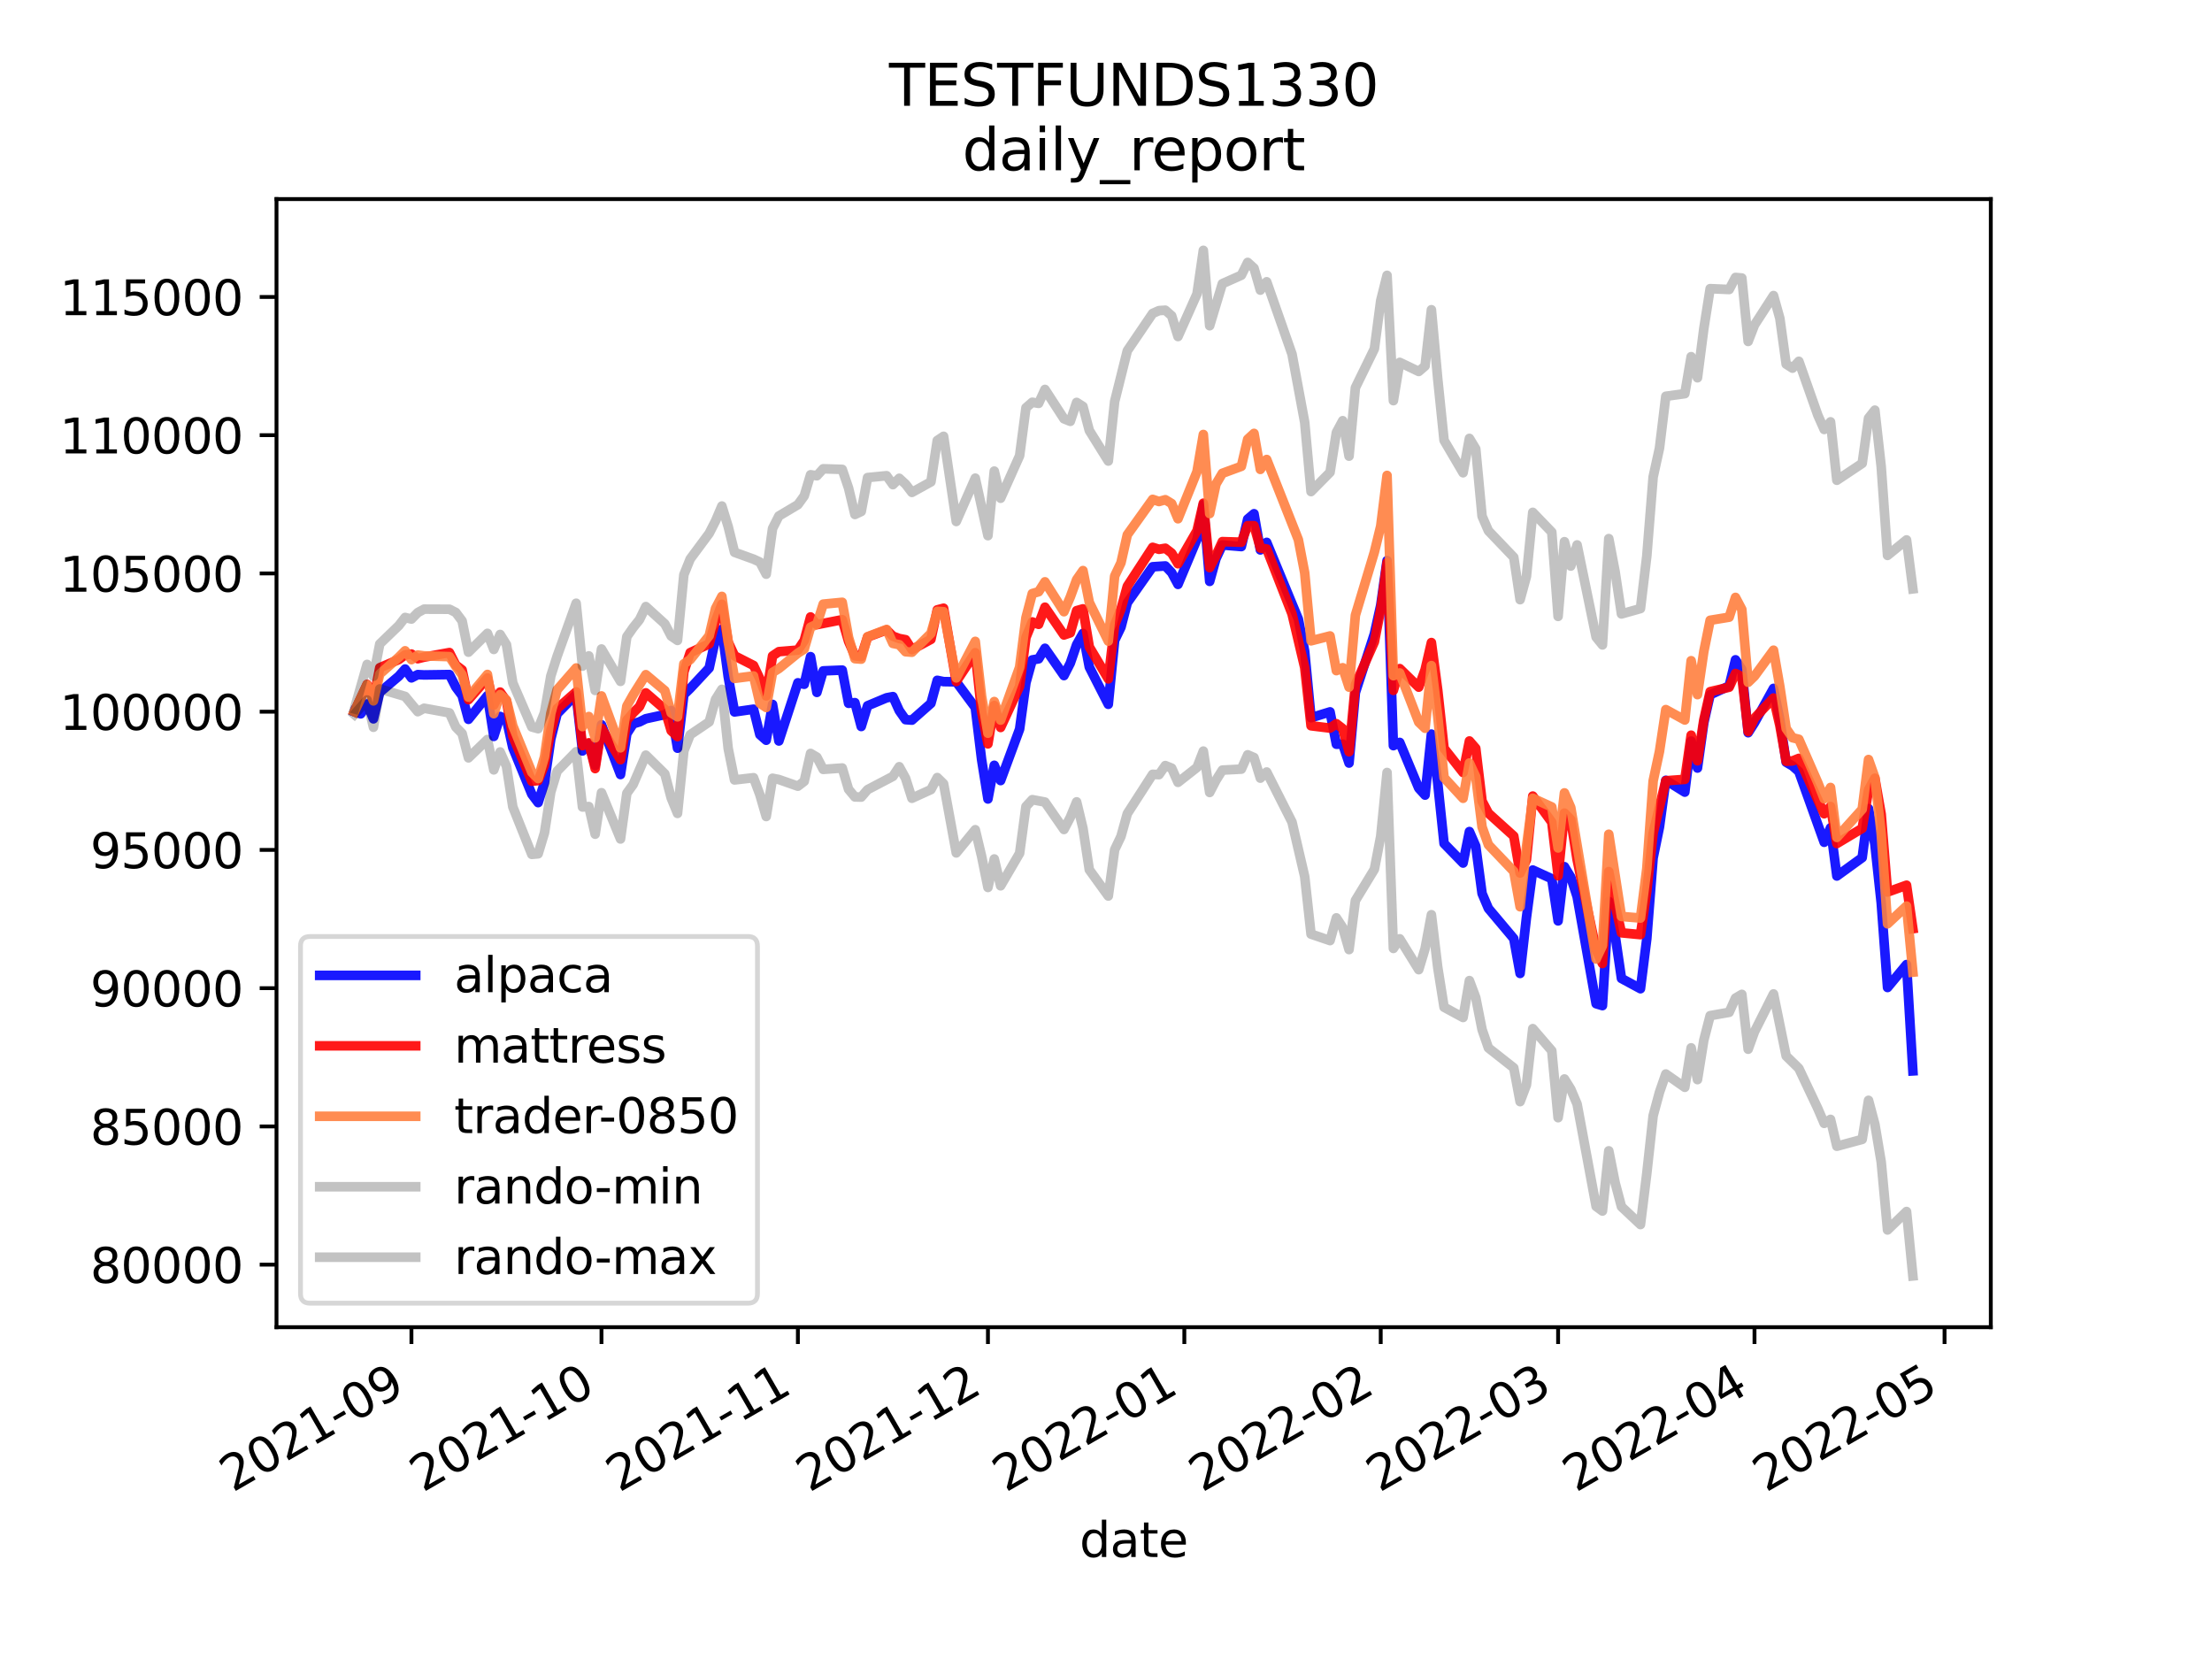 <?xml version="1.0" encoding="utf-8" standalone="no"?>
<!DOCTYPE svg PUBLIC "-//W3C//DTD SVG 1.1//EN"
  "http://www.w3.org/Graphics/SVG/1.1/DTD/svg11.dtd">
<svg height="345.6pt" version="1.1" viewBox="0 0 460.8 345.6" width="460.8pt" xmlns="http://www.w3.org/2000/svg" xmlns:xlink="http://www.w3.org/1999/xlink">
 <defs>
  <style type="text/css">*{stroke-linecap:butt;stroke-linejoin:round;}</style>
 </defs>
 <g id="figure_1">
  <g id="patch_1">
   <path d="M 0 345.6 
L 460.8 345.6 
L 460.8 0 
L 0 0 
z
" style="fill:#ffffff;"/>
  </g>
  <g id="axes_1">
   <g id="patch_2">
    <path d="M 57.6 276.48 
L 414.72 276.48 
L 414.72 41.472 
L 57.6 41.472 
z
" style="fill:#ffffff;"/>
   </g>
   <g id="matplotlib.axis_1">
    <g id="xtick_1">
     <g id="line2d_1">
      <defs>
       <path d="M 0 0 
L 0 3.5 
" id="m01974a593b" style="stroke:#000000;stroke-width:0.8;"/>
      </defs>
      <g>
       <use style="stroke:#000000;stroke-width:0.8;" x="85.71" xlink:href="#m01974a593b" y="276.48"/>
      </g>
     </g>
     <g id="text_1">
      <!-- 2021-09 -->
      <g transform="translate(48.486 310.952)rotate(-30)scale(0.1 -0.1)">
       <defs>
        <path d="M 1228 531 
L 3431 531 
L 3431 0 
L 469 0 
L 469 531 
Q 828 903 1448 1529 
Q 2069 2156 2228 2338 
Q 2531 2678 2651 2914 
Q 2772 3150 2772 3378 
Q 2772 3750 2511 3984 
Q 2250 4219 1831 4219 
Q 1534 4219 1204 4116 
Q 875 4013 500 3803 
L 500 4441 
Q 881 4594 1212 4672 
Q 1544 4750 1819 4750 
Q 2544 4750 2975 4387 
Q 3406 4025 3406 3419 
Q 3406 3131 3298 2873 
Q 3191 2616 2906 2266 
Q 2828 2175 2409 1742 
Q 1991 1309 1228 531 
z
" id="DejaVuSans-32" transform="scale(0.016)"/>
        <path d="M 2034 4250 
Q 1547 4250 1301 3770 
Q 1056 3291 1056 2328 
Q 1056 1369 1301 889 
Q 1547 409 2034 409 
Q 2525 409 2770 889 
Q 3016 1369 3016 2328 
Q 3016 3291 2770 3770 
Q 2525 4250 2034 4250 
z
M 2034 4750 
Q 2819 4750 3233 4129 
Q 3647 3509 3647 2328 
Q 3647 1150 3233 529 
Q 2819 -91 2034 -91 
Q 1250 -91 836 529 
Q 422 1150 422 2328 
Q 422 3509 836 4129 
Q 1250 4750 2034 4750 
z
" id="DejaVuSans-30" transform="scale(0.016)"/>
        <path d="M 794 531 
L 1825 531 
L 1825 4091 
L 703 3866 
L 703 4441 
L 1819 4666 
L 2450 4666 
L 2450 531 
L 3481 531 
L 3481 0 
L 794 0 
L 794 531 
z
" id="DejaVuSans-31" transform="scale(0.016)"/>
        <path d="M 313 2009 
L 1997 2009 
L 1997 1497 
L 313 1497 
L 313 2009 
z
" id="DejaVuSans-2d" transform="scale(0.016)"/>
        <path d="M 703 97 
L 703 672 
Q 941 559 1184 500 
Q 1428 441 1663 441 
Q 2288 441 2617 861 
Q 2947 1281 2994 2138 
Q 2813 1869 2534 1725 
Q 2256 1581 1919 1581 
Q 1219 1581 811 2004 
Q 403 2428 403 3163 
Q 403 3881 828 4315 
Q 1253 4750 1959 4750 
Q 2769 4750 3195 4129 
Q 3622 3509 3622 2328 
Q 3622 1225 3098 567 
Q 2575 -91 1691 -91 
Q 1453 -91 1209 -44 
Q 966 3 703 97 
z
M 1959 2075 
Q 2384 2075 2632 2365 
Q 2881 2656 2881 3163 
Q 2881 3666 2632 3958 
Q 2384 4250 1959 4250 
Q 1534 4250 1286 3958 
Q 1038 3666 1038 3163 
Q 1038 2656 1286 2365 
Q 1534 2075 1959 2075 
z
" id="DejaVuSans-39" transform="scale(0.016)"/>
       </defs>
       <use xlink:href="#DejaVuSans-32"/>
       <use x="63.623" xlink:href="#DejaVuSans-30"/>
       <use x="127.246" xlink:href="#DejaVuSans-32"/>
       <use x="190.869" xlink:href="#DejaVuSans-31"/>
       <use x="254.492" xlink:href="#DejaVuSans-2d"/>
       <use x="290.576" xlink:href="#DejaVuSans-30"/>
       <use x="354.199" xlink:href="#DejaVuSans-39"/>
      </g>
     </g>
    </g>
    <g id="xtick_2">
     <g id="line2d_2">
      <g>
       <use style="stroke:#000000;stroke-width:0.8;" x="125.302" xlink:href="#m01974a593b" y="276.48"/>
      </g>
     </g>
     <g id="text_2">
      <!-- 2021-10 -->
      <g transform="translate(88.078 310.952)rotate(-30)scale(0.1 -0.1)">
       <use xlink:href="#DejaVuSans-32"/>
       <use x="63.623" xlink:href="#DejaVuSans-30"/>
       <use x="127.246" xlink:href="#DejaVuSans-32"/>
       <use x="190.869" xlink:href="#DejaVuSans-31"/>
       <use x="254.492" xlink:href="#DejaVuSans-2d"/>
       <use x="290.576" xlink:href="#DejaVuSans-31"/>
       <use x="354.199" xlink:href="#DejaVuSans-30"/>
      </g>
     </g>
    </g>
    <g id="xtick_3">
     <g id="line2d_3">
      <g>
       <use style="stroke:#000000;stroke-width:0.8;" x="166.214" xlink:href="#m01974a593b" y="276.48"/>
      </g>
     </g>
     <g id="text_3">
      <!-- 2021-11 -->
      <g transform="translate(128.989 310.952)rotate(-30)scale(0.1 -0.1)">
       <use xlink:href="#DejaVuSans-32"/>
       <use x="63.623" xlink:href="#DejaVuSans-30"/>
       <use x="127.246" xlink:href="#DejaVuSans-32"/>
       <use x="190.869" xlink:href="#DejaVuSans-31"/>
       <use x="254.492" xlink:href="#DejaVuSans-2d"/>
       <use x="290.576" xlink:href="#DejaVuSans-31"/>
       <use x="354.199" xlink:href="#DejaVuSans-31"/>
      </g>
     </g>
    </g>
    <g id="xtick_4">
     <g id="line2d_4">
      <g>
       <use style="stroke:#000000;stroke-width:0.8;" x="205.806" xlink:href="#m01974a593b" y="276.48"/>
      </g>
     </g>
     <g id="text_4">
      <!-- 2021-12 -->
      <g transform="translate(168.581 310.952)rotate(-30)scale(0.1 -0.1)">
       <use xlink:href="#DejaVuSans-32"/>
       <use x="63.623" xlink:href="#DejaVuSans-30"/>
       <use x="127.246" xlink:href="#DejaVuSans-32"/>
       <use x="190.869" xlink:href="#DejaVuSans-31"/>
       <use x="254.492" xlink:href="#DejaVuSans-2d"/>
       <use x="290.576" xlink:href="#DejaVuSans-31"/>
       <use x="354.199" xlink:href="#DejaVuSans-32"/>
      </g>
     </g>
    </g>
    <g id="xtick_5">
     <g id="line2d_5">
      <g>
       <use style="stroke:#000000;stroke-width:0.8;" x="246.718" xlink:href="#m01974a593b" y="276.48"/>
      </g>
     </g>
     <g id="text_5">
      <!-- 2022-01 -->
      <g transform="translate(209.493 310.952)rotate(-30)scale(0.1 -0.1)">
       <use xlink:href="#DejaVuSans-32"/>
       <use x="63.623" xlink:href="#DejaVuSans-30"/>
       <use x="127.246" xlink:href="#DejaVuSans-32"/>
       <use x="190.869" xlink:href="#DejaVuSans-32"/>
       <use x="254.492" xlink:href="#DejaVuSans-2d"/>
       <use x="290.576" xlink:href="#DejaVuSans-30"/>
       <use x="354.199" xlink:href="#DejaVuSans-31"/>
      </g>
     </g>
    </g>
    <g id="xtick_6">
     <g id="line2d_6">
      <g>
       <use style="stroke:#000000;stroke-width:0.8;" x="287.63" xlink:href="#m01974a593b" y="276.48"/>
      </g>
     </g>
     <g id="text_6">
      <!-- 2022-02 -->
      <g transform="translate(250.405 310.952)rotate(-30)scale(0.1 -0.1)">
       <use xlink:href="#DejaVuSans-32"/>
       <use x="63.623" xlink:href="#DejaVuSans-30"/>
       <use x="127.246" xlink:href="#DejaVuSans-32"/>
       <use x="190.869" xlink:href="#DejaVuSans-32"/>
       <use x="254.492" xlink:href="#DejaVuSans-2d"/>
       <use x="290.576" xlink:href="#DejaVuSans-30"/>
       <use x="354.199" xlink:href="#DejaVuSans-32"/>
      </g>
     </g>
    </g>
    <g id="xtick_7">
     <g id="line2d_7">
      <g>
       <use style="stroke:#000000;stroke-width:0.8;" x="324.582" xlink:href="#m01974a593b" y="276.48"/>
      </g>
     </g>
     <g id="text_7">
      <!-- 2022-03 -->
      <g transform="translate(287.357 310.952)rotate(-30)scale(0.1 -0.1)">
       <defs>
        <path d="M 2597 2516 
Q 3050 2419 3304 2112 
Q 3559 1806 3559 1356 
Q 3559 666 3084 287 
Q 2609 -91 1734 -91 
Q 1441 -91 1130 -33 
Q 819 25 488 141 
L 488 750 
Q 750 597 1062 519 
Q 1375 441 1716 441 
Q 2309 441 2620 675 
Q 2931 909 2931 1356 
Q 2931 1769 2642 2001 
Q 2353 2234 1838 2234 
L 1294 2234 
L 1294 2753 
L 1863 2753 
Q 2328 2753 2575 2939 
Q 2822 3125 2822 3475 
Q 2822 3834 2567 4026 
Q 2313 4219 1838 4219 
Q 1578 4219 1281 4162 
Q 984 4106 628 3988 
L 628 4550 
Q 988 4650 1302 4700 
Q 1616 4750 1894 4750 
Q 2613 4750 3031 4423 
Q 3450 4097 3450 3541 
Q 3450 3153 3228 2886 
Q 3006 2619 2597 2516 
z
" id="DejaVuSans-33" transform="scale(0.016)"/>
       </defs>
       <use xlink:href="#DejaVuSans-32"/>
       <use x="63.623" xlink:href="#DejaVuSans-30"/>
       <use x="127.246" xlink:href="#DejaVuSans-32"/>
       <use x="190.869" xlink:href="#DejaVuSans-32"/>
       <use x="254.492" xlink:href="#DejaVuSans-2d"/>
       <use x="290.576" xlink:href="#DejaVuSans-30"/>
       <use x="354.199" xlink:href="#DejaVuSans-33"/>
      </g>
     </g>
    </g>
    <g id="xtick_8">
     <g id="line2d_8">
      <g>
       <use style="stroke:#000000;stroke-width:0.8;" x="365.494" xlink:href="#m01974a593b" y="276.48"/>
      </g>
     </g>
     <g id="text_8">
      <!-- 2022-04 -->
      <g transform="translate(328.269 310.952)rotate(-30)scale(0.1 -0.1)">
       <defs>
        <path d="M 2419 4116 
L 825 1625 
L 2419 1625 
L 2419 4116 
z
M 2253 4666 
L 3047 4666 
L 3047 1625 
L 3713 1625 
L 3713 1100 
L 3047 1100 
L 3047 0 
L 2419 0 
L 2419 1100 
L 313 1100 
L 313 1709 
L 2253 4666 
z
" id="DejaVuSans-34" transform="scale(0.016)"/>
       </defs>
       <use xlink:href="#DejaVuSans-32"/>
       <use x="63.623" xlink:href="#DejaVuSans-30"/>
       <use x="127.246" xlink:href="#DejaVuSans-32"/>
       <use x="190.869" xlink:href="#DejaVuSans-32"/>
       <use x="254.492" xlink:href="#DejaVuSans-2d"/>
       <use x="290.576" xlink:href="#DejaVuSans-30"/>
       <use x="354.199" xlink:href="#DejaVuSans-34"/>
      </g>
     </g>
    </g>
    <g id="xtick_9">
     <g id="line2d_9">
      <g>
       <use style="stroke:#000000;stroke-width:0.8;" x="405.086" xlink:href="#m01974a593b" y="276.48"/>
      </g>
     </g>
     <g id="text_9">
      <!-- 2022-05 -->
      <g transform="translate(367.861 310.952)rotate(-30)scale(0.1 -0.1)">
       <defs>
        <path d="M 691 4666 
L 3169 4666 
L 3169 4134 
L 1269 4134 
L 1269 2991 
Q 1406 3038 1543 3061 
Q 1681 3084 1819 3084 
Q 2600 3084 3056 2656 
Q 3513 2228 3513 1497 
Q 3513 744 3044 326 
Q 2575 -91 1722 -91 
Q 1428 -91 1123 -41 
Q 819 9 494 109 
L 494 744 
Q 775 591 1075 516 
Q 1375 441 1709 441 
Q 2250 441 2565 725 
Q 2881 1009 2881 1497 
Q 2881 1984 2565 2268 
Q 2250 2553 1709 2553 
Q 1456 2553 1204 2497 
Q 953 2441 691 2322 
L 691 4666 
z
" id="DejaVuSans-35" transform="scale(0.016)"/>
       </defs>
       <use xlink:href="#DejaVuSans-32"/>
       <use x="63.623" xlink:href="#DejaVuSans-30"/>
       <use x="127.246" xlink:href="#DejaVuSans-32"/>
       <use x="190.869" xlink:href="#DejaVuSans-32"/>
       <use x="254.492" xlink:href="#DejaVuSans-2d"/>
       <use x="290.576" xlink:href="#DejaVuSans-30"/>
       <use x="354.199" xlink:href="#DejaVuSans-35"/>
      </g>
     </g>
    </g>
    <g id="text_10">
     <!-- date -->
     <g transform="translate(224.885 324.351)scale(0.1 -0.1)">
      <defs>
       <path d="M 2906 2969 
L 2906 4863 
L 3481 4863 
L 3481 0 
L 2906 0 
L 2906 525 
Q 2725 213 2448 61 
Q 2172 -91 1784 -91 
Q 1150 -91 751 415 
Q 353 922 353 1747 
Q 353 2572 751 3078 
Q 1150 3584 1784 3584 
Q 2172 3584 2448 3432 
Q 2725 3281 2906 2969 
z
M 947 1747 
Q 947 1113 1208 752 
Q 1469 391 1925 391 
Q 2381 391 2643 752 
Q 2906 1113 2906 1747 
Q 2906 2381 2643 2742 
Q 2381 3103 1925 3103 
Q 1469 3103 1208 2742 
Q 947 2381 947 1747 
z
" id="DejaVuSans-64" transform="scale(0.016)"/>
       <path d="M 2194 1759 
Q 1497 1759 1228 1600 
Q 959 1441 959 1056 
Q 959 750 1161 570 
Q 1363 391 1709 391 
Q 2188 391 2477 730 
Q 2766 1069 2766 1631 
L 2766 1759 
L 2194 1759 
z
M 3341 1997 
L 3341 0 
L 2766 0 
L 2766 531 
Q 2569 213 2275 61 
Q 1981 -91 1556 -91 
Q 1019 -91 701 211 
Q 384 513 384 1019 
Q 384 1609 779 1909 
Q 1175 2209 1959 2209 
L 2766 2209 
L 2766 2266 
Q 2766 2663 2505 2880 
Q 2244 3097 1772 3097 
Q 1472 3097 1187 3025 
Q 903 2953 641 2809 
L 641 3341 
Q 956 3463 1253 3523 
Q 1550 3584 1831 3584 
Q 2591 3584 2966 3190 
Q 3341 2797 3341 1997 
z
" id="DejaVuSans-61" transform="scale(0.016)"/>
       <path d="M 1172 4494 
L 1172 3500 
L 2356 3500 
L 2356 3053 
L 1172 3053 
L 1172 1153 
Q 1172 725 1289 603 
Q 1406 481 1766 481 
L 2356 481 
L 2356 0 
L 1766 0 
Q 1100 0 847 248 
Q 594 497 594 1153 
L 594 3053 
L 172 3053 
L 172 3500 
L 594 3500 
L 594 4494 
L 1172 4494 
z
" id="DejaVuSans-74" transform="scale(0.016)"/>
       <path d="M 3597 1894 
L 3597 1613 
L 953 1613 
Q 991 1019 1311 708 
Q 1631 397 2203 397 
Q 2534 397 2845 478 
Q 3156 559 3463 722 
L 3463 178 
Q 3153 47 2828 -22 
Q 2503 -91 2169 -91 
Q 1331 -91 842 396 
Q 353 884 353 1716 
Q 353 2575 817 3079 
Q 1281 3584 2069 3584 
Q 2775 3584 3186 3129 
Q 3597 2675 3597 1894 
z
M 3022 2063 
Q 3016 2534 2758 2815 
Q 2500 3097 2075 3097 
Q 1594 3097 1305 2825 
Q 1016 2553 972 2059 
L 3022 2063 
z
" id="DejaVuSans-65" transform="scale(0.016)"/>
      </defs>
      <use xlink:href="#DejaVuSans-64"/>
      <use x="63.477" xlink:href="#DejaVuSans-61"/>
      <use x="124.756" xlink:href="#DejaVuSans-74"/>
      <use x="163.965" xlink:href="#DejaVuSans-65"/>
     </g>
    </g>
   </g>
   <g id="matplotlib.axis_2">
    <g id="ytick_1">
     <g id="line2d_10">
      <defs>
       <path d="M 0 0 
L -3.5 0 
" id="mf17c220861" style="stroke:#000000;stroke-width:0.8;"/>
      </defs>
      <g>
       <use style="stroke:#000000;stroke-width:0.8;" x="57.6" xlink:href="#mf17c220861" y="263.452"/>
      </g>
     </g>
     <g id="text_11">
      <!-- 80000 -->
      <g transform="translate(18.788 267.251)scale(0.1 -0.1)">
       <defs>
        <path d="M 2034 2216 
Q 1584 2216 1326 1975 
Q 1069 1734 1069 1313 
Q 1069 891 1326 650 
Q 1584 409 2034 409 
Q 2484 409 2743 651 
Q 3003 894 3003 1313 
Q 3003 1734 2745 1975 
Q 2488 2216 2034 2216 
z
M 1403 2484 
Q 997 2584 770 2862 
Q 544 3141 544 3541 
Q 544 4100 942 4425 
Q 1341 4750 2034 4750 
Q 2731 4750 3128 4425 
Q 3525 4100 3525 3541 
Q 3525 3141 3298 2862 
Q 3072 2584 2669 2484 
Q 3125 2378 3379 2068 
Q 3634 1759 3634 1313 
Q 3634 634 3220 271 
Q 2806 -91 2034 -91 
Q 1263 -91 848 271 
Q 434 634 434 1313 
Q 434 1759 690 2068 
Q 947 2378 1403 2484 
z
M 1172 3481 
Q 1172 3119 1398 2916 
Q 1625 2713 2034 2713 
Q 2441 2713 2670 2916 
Q 2900 3119 2900 3481 
Q 2900 3844 2670 4047 
Q 2441 4250 2034 4250 
Q 1625 4250 1398 4047 
Q 1172 3844 1172 3481 
z
" id="DejaVuSans-38" transform="scale(0.016)"/>
       </defs>
       <use xlink:href="#DejaVuSans-38"/>
       <use x="63.623" xlink:href="#DejaVuSans-30"/>
       <use x="127.246" xlink:href="#DejaVuSans-30"/>
       <use x="190.869" xlink:href="#DejaVuSans-30"/>
       <use x="254.492" xlink:href="#DejaVuSans-30"/>
      </g>
     </g>
    </g>
    <g id="ytick_2">
     <g id="line2d_11">
      <g>
       <use style="stroke:#000000;stroke-width:0.8;" x="57.6" xlink:href="#mf17c220861" y="234.653"/>
      </g>
     </g>
     <g id="text_12">
      <!-- 85000 -->
      <g transform="translate(18.788 238.452)scale(0.1 -0.1)">
       <use xlink:href="#DejaVuSans-38"/>
       <use x="63.623" xlink:href="#DejaVuSans-35"/>
       <use x="127.246" xlink:href="#DejaVuSans-30"/>
       <use x="190.869" xlink:href="#DejaVuSans-30"/>
       <use x="254.492" xlink:href="#DejaVuSans-30"/>
      </g>
     </g>
    </g>
    <g id="ytick_3">
     <g id="line2d_12">
      <g>
       <use style="stroke:#000000;stroke-width:0.8;" x="57.6" xlink:href="#mf17c220861" y="205.854"/>
      </g>
     </g>
     <g id="text_13">
      <!-- 90000 -->
      <g transform="translate(18.788 209.653)scale(0.1 -0.1)">
       <use xlink:href="#DejaVuSans-39"/>
       <use x="63.623" xlink:href="#DejaVuSans-30"/>
       <use x="127.246" xlink:href="#DejaVuSans-30"/>
       <use x="190.869" xlink:href="#DejaVuSans-30"/>
       <use x="254.492" xlink:href="#DejaVuSans-30"/>
      </g>
     </g>
    </g>
    <g id="ytick_4">
     <g id="line2d_13">
      <g>
       <use style="stroke:#000000;stroke-width:0.8;" x="57.6" xlink:href="#mf17c220861" y="177.055"/>
      </g>
     </g>
     <g id="text_14">
      <!-- 95000 -->
      <g transform="translate(18.788 180.855)scale(0.1 -0.1)">
       <use xlink:href="#DejaVuSans-39"/>
       <use x="63.623" xlink:href="#DejaVuSans-35"/>
       <use x="127.246" xlink:href="#DejaVuSans-30"/>
       <use x="190.869" xlink:href="#DejaVuSans-30"/>
       <use x="254.492" xlink:href="#DejaVuSans-30"/>
      </g>
     </g>
    </g>
    <g id="ytick_5">
     <g id="line2d_14">
      <g>
       <use style="stroke:#000000;stroke-width:0.8;" x="57.6" xlink:href="#mf17c220861" y="148.257"/>
      </g>
     </g>
     <g id="text_15">
      <!-- 100000 -->
      <g transform="translate(12.425 152.056)scale(0.1 -0.1)">
       <use xlink:href="#DejaVuSans-31"/>
       <use x="63.623" xlink:href="#DejaVuSans-30"/>
       <use x="127.246" xlink:href="#DejaVuSans-30"/>
       <use x="190.869" xlink:href="#DejaVuSans-30"/>
       <use x="254.492" xlink:href="#DejaVuSans-30"/>
       <use x="318.115" xlink:href="#DejaVuSans-30"/>
      </g>
     </g>
    </g>
    <g id="ytick_6">
     <g id="line2d_15">
      <g>
       <use style="stroke:#000000;stroke-width:0.8;" x="57.6" xlink:href="#mf17c220861" y="119.458"/>
      </g>
     </g>
     <g id="text_16">
      <!-- 105000 -->
      <g transform="translate(12.425 123.257)scale(0.1 -0.1)">
       <use xlink:href="#DejaVuSans-31"/>
       <use x="63.623" xlink:href="#DejaVuSans-30"/>
       <use x="127.246" xlink:href="#DejaVuSans-35"/>
       <use x="190.869" xlink:href="#DejaVuSans-30"/>
       <use x="254.492" xlink:href="#DejaVuSans-30"/>
       <use x="318.115" xlink:href="#DejaVuSans-30"/>
      </g>
     </g>
    </g>
    <g id="ytick_7">
     <g id="line2d_16">
      <g>
       <use style="stroke:#000000;stroke-width:0.8;" x="57.6" xlink:href="#mf17c220861" y="90.659"/>
      </g>
     </g>
     <g id="text_17">
      <!-- 110000 -->
      <g transform="translate(12.425 94.458)scale(0.1 -0.1)">
       <use xlink:href="#DejaVuSans-31"/>
       <use x="63.623" xlink:href="#DejaVuSans-31"/>
       <use x="127.246" xlink:href="#DejaVuSans-30"/>
       <use x="190.869" xlink:href="#DejaVuSans-30"/>
       <use x="254.492" xlink:href="#DejaVuSans-30"/>
       <use x="318.115" xlink:href="#DejaVuSans-30"/>
      </g>
     </g>
    </g>
    <g id="ytick_8">
     <g id="line2d_17">
      <g>
       <use style="stroke:#000000;stroke-width:0.8;" x="57.6" xlink:href="#mf17c220861" y="61.86"/>
      </g>
     </g>
     <g id="text_18">
      <!-- 115000 -->
      <g transform="translate(12.425 65.659)scale(0.1 -0.1)">
       <use xlink:href="#DejaVuSans-31"/>
       <use x="63.623" xlink:href="#DejaVuSans-31"/>
       <use x="127.246" xlink:href="#DejaVuSans-35"/>
       <use x="190.869" xlink:href="#DejaVuSans-30"/>
       <use x="254.492" xlink:href="#DejaVuSans-30"/>
       <use x="318.115" xlink:href="#DejaVuSans-30"/>
      </g>
     </g>
    </g>
   </g>
   <g id="line2d_18">
    <path clip-path="url(#p5c32e5263d)" d="M 73.833 148.257 
L 75.152 148.707 
L 76.472 146.64 
L 77.792 149.746 
L 79.112 144.221 
L 83.071 140.865 
L 84.391 139.373 
L 85.71 141.21 
L 87.03 140.533 
L 88.35 140.6 
L 93.629 140.524 
L 94.948 143.117 
L 96.268 144.898 
L 97.588 149.848 
L 101.547 144.914 
L 102.867 153.409 
L 104.187 149.249 
L 105.506 149.846 
L 106.826 155.767 
L 110.785 165.443 
L 112.105 167.199 
L 113.425 163.037 
L 114.744 153.932 
L 116.064 148.689 
L 120.023 144.663 
L 121.343 156.434 
L 122.663 154.887 
L 123.983 159.459 
L 125.302 150.984 
L 129.262 161.351 
L 130.581 152.826 
L 131.901 150.785 
L 133.221 150.382 
L 134.54 149.724 
L 138.5 148.864 
L 139.819 148.016 
L 141.139 155.86 
L 142.459 144.704 
L 143.779 143.408 
L 147.738 139.153 
L 149.058 133.052 
L 150.377 131.105 
L 151.697 140.958 
L 153.017 148.306 
L 156.976 147.738 
L 158.296 153.04 
L 159.615 154.202 
L 160.935 146.74 
L 162.255 154.357 
L 166.214 142.241 
L 167.534 142.545 
L 168.854 136.796 
L 170.173 144.24 
L 171.493 139.755 
L 175.452 139.593 
L 176.772 146.512 
L 178.092 146.377 
L 179.411 151.343 
L 180.731 147.025 
L 184.69 145.366 
L 186.01 145.118 
L 187.33 148.033 
L 188.65 149.918 
L 189.969 150.017 
L 193.929 146.524 
L 195.248 141.724 
L 196.568 141.996 
L 199.207 142.041 
L 203.167 147.381 
L 204.486 158.242 
L 205.806 166.441 
L 207.126 159.428 
L 208.446 162.605 
L 212.405 151.887 
L 213.725 142.216 
L 215.044 137.471 
L 216.364 137.247 
L 217.684 135.051 
L 221.643 140.737 
L 222.963 138.147 
L 224.282 134.302 
L 225.602 131.952 
L 226.922 138.963 
L 230.881 146.719 
L 232.201 133.397 
L 233.521 130.658 
L 234.84 125.563 
L 240.119 118.07 
L 242.759 117.898 
L 244.078 119.294 
L 245.398 121.738 
L 249.357 112.31 
L 250.677 105.13 
L 251.997 121.115 
L 253.317 116.371 
L 254.636 113.531 
L 258.595 113.861 
L 259.915 108.137 
L 261.235 107.02 
L 262.555 114.561 
L 263.874 112.985 
L 270.473 128.979 
L 271.793 135.691 
L 273.113 149.514 
L 277.072 148.295 
L 278.391 155.032 
L 279.711 155.01 
L 281.031 158.959 
L 282.351 144.282 
L 286.31 132.028 
L 287.63 126.086 
L 288.949 116.78 
L 290.269 155.333 
L 291.589 154.66 
L 295.548 164.181 
L 296.868 165.635 
L 298.187 152.928 
L 299.507 163.141 
L 300.827 175.718 
L 304.786 179.785 
L 306.106 173.23 
L 307.426 176.279 
L 308.745 186.132 
L 310.065 189.247 
L 315.344 195.524 
L 316.664 202.783 
L 317.984 191.164 
L 319.303 181.245 
L 323.262 183.059 
L 324.582 191.839 
L 325.902 180.544 
L 327.222 182.727 
L 328.541 186.78 
L 332.501 209.09 
L 333.82 209.488 
L 335.14 187.779 
L 336.46 194.814 
L 337.78 203.829 
L 341.739 205.967 
L 343.058 195.555 
L 344.378 178.725 
L 345.698 172.271 
L 347.018 162.551 
L 350.977 165.014 
L 352.297 154.384 
L 353.616 159.996 
L 354.936 150.555 
L 356.256 144.728 
L 360.215 142.897 
L 361.535 137.452 
L 362.854 139.447 
L 364.174 152.637 
L 365.494 150.563 
L 369.453 143.407 
L 370.773 149.943 
L 372.093 158.79 
L 373.412 159.557 
L 374.732 160.725 
L 380.011 175.461 
L 381.331 172.452 
L 382.65 182.485 
L 387.929 178.662 
L 389.249 168.457 
L 390.569 175.857 
L 391.889 188.071 
L 393.208 205.712 
L 397.168 200.937 
L 398.487 223.087 
L 398.487 223.087 
" style="fill:none;stroke:#0000ff;stroke-linecap:square;stroke-opacity:0.9;stroke-width:2;"/>
   </g>
   <g id="line2d_19">
    <path clip-path="url(#p5c32e5263d)" d="M 73.833 148.257 
L 76.472 142.573 
L 77.792 145.841 
L 79.112 139.093 
L 83.071 137.396 
L 84.391 136.422 
L 85.71 136.249 
L 87.03 137.22 
L 88.35 136.897 
L 93.629 135.939 
L 94.948 138.551 
L 96.268 139.552 
L 97.588 145.756 
L 101.547 141.246 
L 102.867 146.874 
L 104.187 144.173 
L 105.506 146.025 
L 106.826 153.379 
L 110.785 162.754 
L 112.105 162.605 
L 113.425 159.398 
L 114.744 152.203 
L 116.064 147.618 
L 120.023 144.132 
L 121.343 155.334 
L 122.663 154.736 
L 123.983 160.108 
L 125.302 151.698 
L 129.262 158.262 
L 130.581 150.044 
L 131.901 148.496 
L 133.221 147.19 
L 134.54 144.334 
L 138.5 147.766 
L 139.819 152.219 
L 141.139 153.458 
L 142.459 139.972 
L 143.779 135.953 
L 147.738 134.135 
L 149.058 129.395 
L 150.377 125.888 
L 151.697 133.76 
L 153.017 136.614 
L 156.976 138.627 
L 158.296 141.417 
L 159.615 144.971 
L 160.935 136.643 
L 162.255 135.751 
L 166.214 135.422 
L 167.534 133.437 
L 168.854 128.523 
L 170.173 130.129 
L 175.452 129.089 
L 176.772 133.617 
L 178.092 136.621 
L 179.411 136.783 
L 180.731 132.71 
L 184.69 131.225 
L 186.01 132.528 
L 187.33 133.016 
L 188.65 133.264 
L 189.969 135.326 
L 193.929 133.191 
L 195.248 127.046 
L 196.568 126.702 
L 199.207 141.974 
L 203.167 135.977 
L 204.486 148.227 
L 205.806 154.961 
L 207.126 146.971 
L 208.446 151.545 
L 212.405 142.99 
L 213.725 132.793 
L 215.044 129.556 
L 216.364 130.057 
L 217.684 126.491 
L 221.643 132.278 
L 222.963 131.826 
L 224.282 127.212 
L 225.602 126.835 
L 226.922 134.774 
L 230.881 141.428 
L 232.201 130.197 
L 233.521 126.888 
L 234.84 122.128 
L 240.119 114.019 
L 241.439 114.428 
L 242.759 114.208 
L 244.078 115.225 
L 245.398 117.434 
L 249.357 110.563 
L 250.677 104.825 
L 251.997 118.245 
L 253.317 115.727 
L 254.636 112.831 
L 258.595 112.948 
L 259.915 109.512 
L 261.235 109.514 
L 262.555 114.157 
L 263.874 114.375 
L 269.153 127.885 
L 271.793 139.049 
L 273.113 151.19 
L 277.072 151.677 
L 278.391 150.763 
L 279.711 151.784 
L 281.031 156.604 
L 282.351 142.637 
L 286.31 133.721 
L 287.63 126.911 
L 288.949 117.198 
L 290.269 143.82 
L 291.589 139.284 
L 295.548 143.148 
L 296.868 139.537 
L 298.187 133.856 
L 299.507 143.781 
L 300.827 155.895 
L 304.786 160.928 
L 306.106 154.359 
L 307.426 155.886 
L 308.745 166.892 
L 310.065 169.408 
L 315.344 174.174 
L 316.664 181.861 
L 317.984 179.129 
L 319.303 165.839 
L 323.262 171.273 
L 324.582 182.434 
L 325.902 169.385 
L 327.222 170.737 
L 328.541 179.095 
L 332.501 197.899 
L 333.82 200.716 
L 335.14 181.567 
L 336.46 188.447 
L 337.78 194.321 
L 341.739 194.7 
L 343.058 185.649 
L 344.378 173.558 
L 347.018 162.643 
L 350.977 162.354 
L 352.297 153.154 
L 353.616 158.486 
L 354.936 149.949 
L 356.256 144.085 
L 360.215 143.162 
L 361.535 140.299 
L 362.854 140.941 
L 364.174 152.395 
L 365.494 149.618 
L 369.453 145.412 
L 370.773 151.134 
L 372.093 158.59 
L 373.412 158.514 
L 374.732 157.984 
L 380.011 169.52 
L 381.331 167.999 
L 382.65 175.726 
L 387.929 172.56 
L 389.249 164.546 
L 390.569 162.126 
L 391.889 169.609 
L 393.208 185.83 
L 397.168 184.404 
L 398.487 193.465 
L 398.487 193.465 
" style="fill:none;stroke:#ff0000;stroke-linecap:square;stroke-opacity:0.9;stroke-width:2;"/>
   </g>
   <g id="line2d_20">
    <path clip-path="url(#p5c32e5263d)" d="M 73.833 148.257 
L 76.472 142.663 
L 77.792 146.002 
L 79.112 140.41 
L 83.071 136.908 
L 84.391 135.573 
L 85.71 137.415 
L 87.03 136.46 
L 88.35 136.631 
L 93.629 136.791 
L 94.948 138.801 
L 96.268 140.568 
L 97.588 145.235 
L 101.547 140.498 
L 102.867 148.666 
L 104.187 144.714 
L 105.506 145.812 
L 106.826 151.202 
L 110.785 160.881 
L 112.105 162.192 
L 113.425 157.674 
L 114.744 148.615 
L 116.064 143.698 
L 120.023 139.153 
L 121.343 151.368 
L 122.663 149.266 
L 123.983 153.709 
L 125.302 144.978 
L 129.262 155.785 
L 130.581 147.087 
L 131.901 144.741 
L 134.54 140.545 
L 138.5 143.873 
L 139.819 148.511 
L 141.139 149.329 
L 142.459 138.287 
L 143.779 137.418 
L 147.738 132.432 
L 149.058 126.764 
L 150.377 124.239 
L 151.697 133.639 
L 153.017 141.321 
L 156.976 140.812 
L 158.296 146.493 
L 159.615 147.381 
L 160.935 140.081 
L 162.255 139.27 
L 166.214 136.062 
L 167.534 135.214 
L 168.854 130.662 
L 170.173 130.038 
L 171.493 125.852 
L 175.452 125.47 
L 176.772 132.79 
L 178.092 137.212 
L 179.411 137.311 
L 180.731 132.631 
L 184.69 131.128 
L 186.01 134.036 
L 187.33 134.302 
L 188.65 135.765 
L 189.969 135.871 
L 193.929 131.953 
L 195.248 127.354 
L 196.568 127.43 
L 199.207 141.216 
L 203.167 133.611 
L 204.486 145.109 
L 205.806 152.737 
L 207.126 146.146 
L 208.446 150.011 
L 212.405 138.993 
L 213.725 128.684 
L 215.044 123.653 
L 216.364 123.269 
L 217.684 121.203 
L 221.643 127.43 
L 222.963 124.367 
L 224.282 120.75 
L 225.602 118.863 
L 226.922 125.497 
L 230.881 133.557 
L 232.201 120.013 
L 233.521 117.237 
L 234.84 111.404 
L 240.119 104.028 
L 241.439 104.475 
L 242.759 104.098 
L 244.078 104.904 
L 245.398 108.066 
L 249.357 98.249 
L 250.677 90.511 
L 251.997 106.99 
L 253.317 100.828 
L 254.636 98.6 
L 258.595 97.144 
L 259.915 91.501 
L 261.235 90.286 
L 262.555 97.78 
L 263.874 95.721 
L 270.473 112.431 
L 271.793 119.337 
L 273.113 133.493 
L 277.072 132.481 
L 278.391 139.705 
L 279.711 139.102 
L 281.031 143.142 
L 282.351 128.181 
L 286.31 114.999 
L 287.63 109.594 
L 288.949 99.041 
L 290.269 140.762 
L 291.589 140.194 
L 295.548 150.432 
L 296.868 151.703 
L 298.187 138.657 
L 299.507 149.225 
L 300.827 162.002 
L 304.786 166.296 
L 306.106 158.947 
L 307.426 161.813 
L 308.745 172.282 
L 310.065 175.981 
L 315.344 181.524 
L 316.664 188.89 
L 317.984 176.478 
L 319.303 166.291 
L 323.262 168.105 
L 324.582 176.64 
L 325.902 165.171 
L 327.222 168.235 
L 332.501 199.782 
L 333.82 196.986 
L 335.14 173.79 
L 337.78 190.914 
L 341.739 191.247 
L 343.058 180.966 
L 344.378 162.702 
L 345.698 156.538 
L 347.018 147.822 
L 350.977 149.988 
L 352.297 137.639 
L 353.616 144.705 
L 354.936 135.72 
L 356.256 129.217 
L 360.215 128.568 
L 361.535 124.451 
L 362.854 126.956 
L 364.174 142.137 
L 365.494 140.855 
L 369.453 135.447 
L 370.773 143.022 
L 372.093 151.778 
L 373.412 153.682 
L 374.732 154.003 
L 378.691 163.062 
L 380.011 166.394 
L 381.331 164.045 
L 382.65 174.449 
L 387.929 168.585 
L 389.249 158.225 
L 390.569 161.969 
L 391.889 173.731 
L 393.208 192.448 
L 397.168 188.754 
L 398.487 202.518 
L 398.487 202.518 
" style="fill:none;stroke:#ff8040;stroke-linecap:square;stroke-opacity:0.9;stroke-width:2;"/>
   </g>
   <g id="line2d_21">
    <path clip-path="url(#p5c32e5263d)" d="M 73.833 148.833 
L 76.472 145.821 
L 77.792 151.501 
L 79.112 143.518 
L 84.391 145.075 
L 87.03 148.253 
L 88.35 147.539 
L 93.629 148.505 
L 94.948 151.453 
L 96.268 152.799 
L 97.588 157.876 
L 101.547 154.049 
L 102.867 160.377 
L 104.187 156.646 
L 105.506 159.614 
L 106.826 168.082 
L 110.785 177.976 
L 112.105 177.862 
L 113.425 173.493 
L 114.744 164.978 
L 116.064 160.643 
L 120.023 156.599 
L 121.343 168.11 
L 122.663 168.021 
L 123.983 173.777 
L 125.302 165.136 
L 129.262 174.775 
L 130.581 165.253 
L 131.901 163.414 
L 134.54 157.309 
L 138.5 161.212 
L 139.819 166.219 
L 141.139 169.449 
L 142.459 156.425 
L 143.779 153.062 
L 147.738 150.382 
L 149.058 145.7 
L 150.377 143.602 
L 151.697 155.924 
L 153.017 162.473 
L 156.976 162.013 
L 158.296 165.552 
L 159.615 170.094 
L 160.935 162.126 
L 162.255 162.391 
L 166.214 163.776 
L 167.534 162.765 
L 168.854 156.949 
L 170.173 157.73 
L 171.493 160.277 
L 175.452 159.989 
L 176.772 164.428 
L 178.092 166.015 
L 179.411 166.047 
L 180.731 164.499 
L 186.01 161.731 
L 187.33 159.72 
L 188.65 162.127 
L 189.969 166.29 
L 193.929 164.485 
L 195.248 161.979 
L 196.568 163.281 
L 199.207 177.677 
L 203.167 172.847 
L 204.486 178.37 
L 205.806 184.869 
L 207.126 178.939 
L 208.446 184.528 
L 212.405 177.75 
L 213.725 168.011 
L 215.044 166.585 
L 217.684 167.084 
L 221.643 172.798 
L 222.963 170.275 
L 224.282 167.043 
L 225.602 172.554 
L 226.922 181.186 
L 230.881 186.654 
L 232.201 177.019 
L 233.521 174.236 
L 234.84 169.497 
L 240.119 161.304 
L 241.439 161.373 
L 242.759 159.485 
L 244.078 160.016 
L 245.398 162.976 
L 249.357 159.867 
L 250.677 156.467 
L 251.997 165.087 
L 253.317 162.543 
L 254.636 160.427 
L 258.595 160.222 
L 259.915 157.243 
L 261.235 157.812 
L 262.555 162.1 
L 263.874 160.822 
L 269.153 171.259 
L 271.793 182.611 
L 273.113 194.595 
L 277.072 195.941 
L 278.391 191.208 
L 279.711 193.231 
L 281.031 197.816 
L 282.351 187.596 
L 286.31 181.089 
L 287.63 174.215 
L 288.949 160.926 
L 290.269 197.572 
L 291.589 195.576 
L 295.548 201.996 
L 296.868 197.625 
L 298.187 190.554 
L 299.507 201.512 
L 300.827 209.821 
L 304.786 211.961 
L 306.106 204.276 
L 307.426 207.812 
L 308.745 214.484 
L 310.065 218.295 
L 315.344 222.455 
L 316.664 229.49 
L 317.984 226.008 
L 319.303 214.284 
L 323.262 218.883 
L 324.582 232.833 
L 325.902 224.771 
L 327.222 226.896 
L 328.541 230.004 
L 332.501 251.308 
L 333.82 252.28 
L 335.14 239.74 
L 336.46 246.382 
L 337.78 251.371 
L 341.739 255.097 
L 343.058 244.458 
L 344.378 232.438 
L 345.698 227.549 
L 347.018 223.735 
L 350.977 226.503 
L 352.297 218.285 
L 353.616 224.902 
L 354.936 216.693 
L 356.256 211.582 
L 360.215 210.883 
L 361.535 207.927 
L 362.854 207.144 
L 364.174 218.569 
L 365.494 214.926 
L 369.453 207.053 
L 372.093 219.975 
L 374.732 222.559 
L 378.691 230.941 
L 380.011 234.016 
L 381.331 233.188 
L 382.65 238.783 
L 387.929 237.35 
L 389.249 229.221 
L 390.569 234.192 
L 391.889 242.037 
L 393.208 256.223 
L 397.168 252.383 
L 398.487 265.798 
L 398.487 265.798 
" style="fill:none;stroke:#0d0d0d;stroke-linecap:square;stroke-opacity:0.25;stroke-width:2;"/>
   </g>
   <g id="line2d_22">
    <path clip-path="url(#p5c32e5263d)" d="M 73.833 147.681 
L 76.472 138.407 
L 77.792 140.883 
L 79.112 134.145 
L 83.071 130.329 
L 84.391 128.632 
L 85.71 128.961 
L 87.03 127.612 
L 88.35 126.895 
L 93.629 126.917 
L 94.948 127.586 
L 96.268 129.345 
L 97.588 135.858 
L 101.547 131.938 
L 102.867 135.288 
L 104.187 132.171 
L 105.506 134.294 
L 106.826 142.269 
L 110.785 151.437 
L 112.105 151.801 
L 113.425 148.465 
L 114.744 140.826 
L 116.064 136.698 
L 120.023 125.664 
L 121.343 138.772 
L 122.663 136.634 
L 123.983 143.831 
L 125.302 135.198 
L 129.262 141.944 
L 130.581 132.628 
L 131.901 130.738 
L 133.221 129.088 
L 134.54 126.359 
L 138.5 129.962 
L 139.819 132.504 
L 141.139 133.409 
L 142.459 119.734 
L 143.779 116.449 
L 147.738 111.11 
L 149.058 108.521 
L 150.377 105.418 
L 151.697 109.714 
L 153.017 115.055 
L 156.976 116.483 
L 158.296 117.091 
L 159.615 119.614 
L 160.935 110.098 
L 162.255 107.49 
L 166.214 105.133 
L 167.534 103.306 
L 168.854 98.903 
L 170.173 99.105 
L 171.493 97.656 
L 175.452 97.78 
L 176.772 101.673 
L 178.092 107.175 
L 179.411 106.551 
L 180.731 99.489 
L 184.69 99.101 
L 186.01 100.961 
L 187.33 99.637 
L 188.65 100.853 
L 189.969 102.575 
L 193.929 100.383 
L 195.248 91.77 
L 196.568 90.889 
L 199.207 108.633 
L 203.167 99.607 
L 205.806 111.587 
L 207.126 98.139 
L 208.446 103.792 
L 212.405 94.934 
L 213.725 84.951 
L 215.044 83.797 
L 216.364 84.03 
L 217.684 81.127 
L 221.643 87.238 
L 222.963 87.77 
L 224.282 83.831 
L 225.602 84.671 
L 226.922 89.683 
L 230.881 96.04 
L 232.201 83.643 
L 234.84 73.071 
L 240.119 65.293 
L 241.439 64.707 
L 242.759 64.623 
L 244.078 65.784 
L 245.398 70.105 
L 249.357 61.229 
L 250.677 52.154 
L 251.997 67.851 
L 254.636 59.1 
L 258.595 57.333 
L 259.915 54.665 
L 261.235 55.861 
L 262.555 60.438 
L 263.874 58.701 
L 269.153 73.775 
L 271.793 87.978 
L 273.113 102.404 
L 277.072 98.391 
L 278.391 90.103 
L 279.711 87.638 
L 281.031 95.025 
L 282.351 80.772 
L 286.31 72.662 
L 287.63 62.622 
L 288.949 57.361 
L 290.269 83.463 
L 291.589 75.49 
L 295.548 77.382 
L 296.868 76.242 
L 298.187 64.523 
L 299.507 78.937 
L 300.827 91.735 
L 304.786 98.483 
L 306.106 91.327 
L 307.426 93.513 
L 308.745 107.534 
L 310.065 110.574 
L 315.344 116.093 
L 316.664 124.92 
L 317.984 120.081 
L 319.303 106.731 
L 323.262 110.845 
L 324.582 128.407 
L 325.902 112.846 
L 327.222 117.921 
L 328.541 113.52 
L 332.501 132.721 
L 333.82 134.348 
L 335.14 112.2 
L 336.46 119.113 
L 337.78 127.894 
L 341.739 126.776 
L 343.058 115.848 
L 344.378 99.375 
L 345.698 93.368 
L 347.018 82.552 
L 350.977 82.009 
L 352.297 74.303 
L 353.616 78.694 
L 354.936 68.471 
L 356.256 60.132 
L 360.215 60.307 
L 361.535 57.799 
L 362.854 57.915 
L 364.174 71.128 
L 365.494 67.699 
L 369.453 61.571 
L 370.773 66.309 
L 372.093 75.849 
L 373.412 76.692 
L 374.732 75.266 
L 378.691 86.497 
L 380.011 89.463 
L 381.331 87.875 
L 382.65 100.048 
L 387.929 96.528 
L 389.249 87.119 
L 390.569 85.442 
L 391.889 97.196 
L 393.208 115.701 
L 397.168 112.478 
L 398.487 122.674 
L 398.487 122.674 
" style="fill:none;stroke:#0d0d0d;stroke-linecap:square;stroke-opacity:0.25;stroke-width:2;"/>
   </g>
   <g id="patch_3">
    <path d="M 57.6 276.48 
L 57.6 41.472 
" style="fill:none;stroke:#000000;stroke-linecap:square;stroke-linejoin:miter;stroke-width:0.8;"/>
   </g>
   <g id="patch_4">
    <path d="M 414.72 276.48 
L 414.72 41.472 
" style="fill:none;stroke:#000000;stroke-linecap:square;stroke-linejoin:miter;stroke-width:0.8;"/>
   </g>
   <g id="patch_5">
    <path d="M 57.6 276.48 
L 414.72 276.48 
" style="fill:none;stroke:#000000;stroke-linecap:square;stroke-linejoin:miter;stroke-width:0.8;"/>
   </g>
   <g id="patch_6">
    <path d="M 57.6 41.472 
L 414.72 41.472 
" style="fill:none;stroke:#000000;stroke-linecap:square;stroke-linejoin:miter;stroke-width:0.8;"/>
   </g>
   <g id="text_19">
    <!-- TESTFUNDS1330 -->
    <g transform="translate(185.2 22.035)scale(0.12 -0.12)">
     <defs>
      <path d="M -19 4666 
L 3928 4666 
L 3928 4134 
L 2272 4134 
L 2272 0 
L 1638 0 
L 1638 4134 
L -19 4134 
L -19 4666 
z
" id="DejaVuSans-54" transform="scale(0.016)"/>
      <path d="M 628 4666 
L 3578 4666 
L 3578 4134 
L 1259 4134 
L 1259 2753 
L 3481 2753 
L 3481 2222 
L 1259 2222 
L 1259 531 
L 3634 531 
L 3634 0 
L 628 0 
L 628 4666 
z
" id="DejaVuSans-45" transform="scale(0.016)"/>
      <path d="M 3425 4513 
L 3425 3897 
Q 3066 4069 2747 4153 
Q 2428 4238 2131 4238 
Q 1616 4238 1336 4038 
Q 1056 3838 1056 3469 
Q 1056 3159 1242 3001 
Q 1428 2844 1947 2747 
L 2328 2669 
Q 3034 2534 3370 2195 
Q 3706 1856 3706 1288 
Q 3706 609 3251 259 
Q 2797 -91 1919 -91 
Q 1588 -91 1214 -16 
Q 841 59 441 206 
L 441 856 
Q 825 641 1194 531 
Q 1563 422 1919 422 
Q 2459 422 2753 634 
Q 3047 847 3047 1241 
Q 3047 1584 2836 1778 
Q 2625 1972 2144 2069 
L 1759 2144 
Q 1053 2284 737 2584 
Q 422 2884 422 3419 
Q 422 4038 858 4394 
Q 1294 4750 2059 4750 
Q 2388 4750 2728 4690 
Q 3069 4631 3425 4513 
z
" id="DejaVuSans-53" transform="scale(0.016)"/>
      <path d="M 628 4666 
L 3309 4666 
L 3309 4134 
L 1259 4134 
L 1259 2759 
L 3109 2759 
L 3109 2228 
L 1259 2228 
L 1259 0 
L 628 0 
L 628 4666 
z
" id="DejaVuSans-46" transform="scale(0.016)"/>
      <path d="M 556 4666 
L 1191 4666 
L 1191 1831 
Q 1191 1081 1462 751 
Q 1734 422 2344 422 
Q 2950 422 3222 751 
Q 3494 1081 3494 1831 
L 3494 4666 
L 4128 4666 
L 4128 1753 
Q 4128 841 3676 375 
Q 3225 -91 2344 -91 
Q 1459 -91 1007 375 
Q 556 841 556 1753 
L 556 4666 
z
" id="DejaVuSans-55" transform="scale(0.016)"/>
      <path d="M 628 4666 
L 1478 4666 
L 3547 763 
L 3547 4666 
L 4159 4666 
L 4159 0 
L 3309 0 
L 1241 3903 
L 1241 0 
L 628 0 
L 628 4666 
z
" id="DejaVuSans-4e" transform="scale(0.016)"/>
      <path d="M 1259 4147 
L 1259 519 
L 2022 519 
Q 2988 519 3436 956 
Q 3884 1394 3884 2338 
Q 3884 3275 3436 3711 
Q 2988 4147 2022 4147 
L 1259 4147 
z
M 628 4666 
L 1925 4666 
Q 3281 4666 3915 4102 
Q 4550 3538 4550 2338 
Q 4550 1131 3912 565 
Q 3275 0 1925 0 
L 628 0 
L 628 4666 
z
" id="DejaVuSans-44" transform="scale(0.016)"/>
     </defs>
     <use xlink:href="#DejaVuSans-54"/>
     <use x="61.084" xlink:href="#DejaVuSans-45"/>
     <use x="124.268" xlink:href="#DejaVuSans-53"/>
     <use x="187.744" xlink:href="#DejaVuSans-54"/>
     <use x="248.828" xlink:href="#DejaVuSans-46"/>
     <use x="306.348" xlink:href="#DejaVuSans-55"/>
     <use x="379.541" xlink:href="#DejaVuSans-4e"/>
     <use x="454.346" xlink:href="#DejaVuSans-44"/>
     <use x="531.348" xlink:href="#DejaVuSans-53"/>
     <use x="594.824" xlink:href="#DejaVuSans-31"/>
     <use x="658.447" xlink:href="#DejaVuSans-33"/>
     <use x="722.07" xlink:href="#DejaVuSans-33"/>
     <use x="785.693" xlink:href="#DejaVuSans-30"/>
    </g>
    <!-- daily_report -->
    <g transform="translate(200.467 35.472)scale(0.12 -0.12)">
     <defs>
      <path d="M 603 3500 
L 1178 3500 
L 1178 0 
L 603 0 
L 603 3500 
z
M 603 4863 
L 1178 4863 
L 1178 4134 
L 603 4134 
L 603 4863 
z
" id="DejaVuSans-69" transform="scale(0.016)"/>
      <path d="M 603 4863 
L 1178 4863 
L 1178 0 
L 603 0 
L 603 4863 
z
" id="DejaVuSans-6c" transform="scale(0.016)"/>
      <path d="M 2059 -325 
Q 1816 -950 1584 -1140 
Q 1353 -1331 966 -1331 
L 506 -1331 
L 506 -850 
L 844 -850 
Q 1081 -850 1212 -737 
Q 1344 -625 1503 -206 
L 1606 56 
L 191 3500 
L 800 3500 
L 1894 763 
L 2988 3500 
L 3597 3500 
L 2059 -325 
z
" id="DejaVuSans-79" transform="scale(0.016)"/>
      <path d="M 3263 -1063 
L 3263 -1509 
L -63 -1509 
L -63 -1063 
L 3263 -1063 
z
" id="DejaVuSans-5f" transform="scale(0.016)"/>
      <path d="M 2631 2963 
Q 2534 3019 2420 3045 
Q 2306 3072 2169 3072 
Q 1681 3072 1420 2755 
Q 1159 2438 1159 1844 
L 1159 0 
L 581 0 
L 581 3500 
L 1159 3500 
L 1159 2956 
Q 1341 3275 1631 3429 
Q 1922 3584 2338 3584 
Q 2397 3584 2469 3576 
Q 2541 3569 2628 3553 
L 2631 2963 
z
" id="DejaVuSans-72" transform="scale(0.016)"/>
      <path d="M 1159 525 
L 1159 -1331 
L 581 -1331 
L 581 3500 
L 1159 3500 
L 1159 2969 
Q 1341 3281 1617 3432 
Q 1894 3584 2278 3584 
Q 2916 3584 3314 3078 
Q 3713 2572 3713 1747 
Q 3713 922 3314 415 
Q 2916 -91 2278 -91 
Q 1894 -91 1617 61 
Q 1341 213 1159 525 
z
M 3116 1747 
Q 3116 2381 2855 2742 
Q 2594 3103 2138 3103 
Q 1681 3103 1420 2742 
Q 1159 2381 1159 1747 
Q 1159 1113 1420 752 
Q 1681 391 2138 391 
Q 2594 391 2855 752 
Q 3116 1113 3116 1747 
z
" id="DejaVuSans-70" transform="scale(0.016)"/>
      <path d="M 1959 3097 
Q 1497 3097 1228 2736 
Q 959 2375 959 1747 
Q 959 1119 1226 758 
Q 1494 397 1959 397 
Q 2419 397 2687 759 
Q 2956 1122 2956 1747 
Q 2956 2369 2687 2733 
Q 2419 3097 1959 3097 
z
M 1959 3584 
Q 2709 3584 3137 3096 
Q 3566 2609 3566 1747 
Q 3566 888 3137 398 
Q 2709 -91 1959 -91 
Q 1206 -91 779 398 
Q 353 888 353 1747 
Q 353 2609 779 3096 
Q 1206 3584 1959 3584 
z
" id="DejaVuSans-6f" transform="scale(0.016)"/>
     </defs>
     <use xlink:href="#DejaVuSans-64"/>
     <use x="63.477" xlink:href="#DejaVuSans-61"/>
     <use x="124.756" xlink:href="#DejaVuSans-69"/>
     <use x="152.539" xlink:href="#DejaVuSans-6c"/>
     <use x="180.322" xlink:href="#DejaVuSans-79"/>
     <use x="239.502" xlink:href="#DejaVuSans-5f"/>
     <use x="289.502" xlink:href="#DejaVuSans-72"/>
     <use x="328.365" xlink:href="#DejaVuSans-65"/>
     <use x="389.889" xlink:href="#DejaVuSans-70"/>
     <use x="453.365" xlink:href="#DejaVuSans-6f"/>
     <use x="514.547" xlink:href="#DejaVuSans-72"/>
     <use x="555.66" xlink:href="#DejaVuSans-74"/>
    </g>
   </g>
   <g id="legend_1">
    <g id="patch_7">
     <path d="M 64.6 271.48 
L 155.792 271.48 
Q 157.792 271.48 157.792 269.48 
L 157.792 197.089 
Q 157.792 195.089 155.792 195.089 
L 64.6 195.089 
Q 62.6 195.089 62.6 197.089 
L 62.6 269.48 
Q 62.6 271.48 64.6 271.48 
z
" style="fill:#ffffff;opacity:0.8;stroke:#cccccc;stroke-linejoin:miter;"/>
    </g>
    <g id="line2d_23">
     <path d="M 66.6 203.188 
L 86.6 203.188 
" style="fill:none;stroke:#0000ff;stroke-linecap:square;stroke-opacity:0.9;stroke-width:2;"/>
    </g>
    <g id="line2d_24"/>
    <g id="text_20">
     <!-- alpaca -->
     <g transform="translate(94.6 206.688)scale(0.1 -0.1)">
      <defs>
       <path d="M 3122 3366 
L 3122 2828 
Q 2878 2963 2633 3030 
Q 2388 3097 2138 3097 
Q 1578 3097 1268 2742 
Q 959 2388 959 1747 
Q 959 1106 1268 751 
Q 1578 397 2138 397 
Q 2388 397 2633 464 
Q 2878 531 3122 666 
L 3122 134 
Q 2881 22 2623 -34 
Q 2366 -91 2075 -91 
Q 1284 -91 818 406 
Q 353 903 353 1747 
Q 353 2603 823 3093 
Q 1294 3584 2113 3584 
Q 2378 3584 2631 3529 
Q 2884 3475 3122 3366 
z
" id="DejaVuSans-63" transform="scale(0.016)"/>
      </defs>
      <use xlink:href="#DejaVuSans-61"/>
      <use x="61.279" xlink:href="#DejaVuSans-6c"/>
      <use x="89.062" xlink:href="#DejaVuSans-70"/>
      <use x="152.539" xlink:href="#DejaVuSans-61"/>
      <use x="213.818" xlink:href="#DejaVuSans-63"/>
      <use x="268.799" xlink:href="#DejaVuSans-61"/>
     </g>
    </g>
    <g id="line2d_25">
     <path d="M 66.6 217.866 
L 86.6 217.866 
" style="fill:none;stroke:#ff0000;stroke-linecap:square;stroke-opacity:0.9;stroke-width:2;"/>
    </g>
    <g id="line2d_26"/>
    <g id="text_21">
     <!-- mattress -->
     <g transform="translate(94.6 221.366)scale(0.1 -0.1)">
      <defs>
       <path d="M 3328 2828 
Q 3544 3216 3844 3400 
Q 4144 3584 4550 3584 
Q 5097 3584 5394 3201 
Q 5691 2819 5691 2113 
L 5691 0 
L 5113 0 
L 5113 2094 
Q 5113 2597 4934 2840 
Q 4756 3084 4391 3084 
Q 3944 3084 3684 2787 
Q 3425 2491 3425 1978 
L 3425 0 
L 2847 0 
L 2847 2094 
Q 2847 2600 2669 2842 
Q 2491 3084 2119 3084 
Q 1678 3084 1418 2786 
Q 1159 2488 1159 1978 
L 1159 0 
L 581 0 
L 581 3500 
L 1159 3500 
L 1159 2956 
Q 1356 3278 1631 3431 
Q 1906 3584 2284 3584 
Q 2666 3584 2933 3390 
Q 3200 3197 3328 2828 
z
" id="DejaVuSans-6d" transform="scale(0.016)"/>
       <path d="M 2834 3397 
L 2834 2853 
Q 2591 2978 2328 3040 
Q 2066 3103 1784 3103 
Q 1356 3103 1142 2972 
Q 928 2841 928 2578 
Q 928 2378 1081 2264 
Q 1234 2150 1697 2047 
L 1894 2003 
Q 2506 1872 2764 1633 
Q 3022 1394 3022 966 
Q 3022 478 2636 193 
Q 2250 -91 1575 -91 
Q 1294 -91 989 -36 
Q 684 19 347 128 
L 347 722 
Q 666 556 975 473 
Q 1284 391 1588 391 
Q 1994 391 2212 530 
Q 2431 669 2431 922 
Q 2431 1156 2273 1281 
Q 2116 1406 1581 1522 
L 1381 1569 
Q 847 1681 609 1914 
Q 372 2147 372 2553 
Q 372 3047 722 3315 
Q 1072 3584 1716 3584 
Q 2034 3584 2315 3537 
Q 2597 3491 2834 3397 
z
" id="DejaVuSans-73" transform="scale(0.016)"/>
      </defs>
      <use xlink:href="#DejaVuSans-6d"/>
      <use x="97.412" xlink:href="#DejaVuSans-61"/>
      <use x="158.691" xlink:href="#DejaVuSans-74"/>
      <use x="197.9" xlink:href="#DejaVuSans-74"/>
      <use x="237.109" xlink:href="#DejaVuSans-72"/>
      <use x="275.973" xlink:href="#DejaVuSans-65"/>
      <use x="337.496" xlink:href="#DejaVuSans-73"/>
      <use x="389.596" xlink:href="#DejaVuSans-73"/>
     </g>
    </g>
    <g id="line2d_27">
     <path d="M 66.6 232.544 
L 86.6 232.544 
" style="fill:none;stroke:#ff8040;stroke-linecap:square;stroke-opacity:0.9;stroke-width:2;"/>
    </g>
    <g id="line2d_28"/>
    <g id="text_22">
     <!-- trader-0850 -->
     <g transform="translate(94.6 236.044)scale(0.1 -0.1)">
      <use xlink:href="#DejaVuSans-74"/>
      <use x="39.209" xlink:href="#DejaVuSans-72"/>
      <use x="80.322" xlink:href="#DejaVuSans-61"/>
      <use x="141.602" xlink:href="#DejaVuSans-64"/>
      <use x="205.078" xlink:href="#DejaVuSans-65"/>
      <use x="266.602" xlink:href="#DejaVuSans-72"/>
      <use x="301.34" xlink:href="#DejaVuSans-2d"/>
      <use x="337.424" xlink:href="#DejaVuSans-30"/>
      <use x="401.047" xlink:href="#DejaVuSans-38"/>
      <use x="464.67" xlink:href="#DejaVuSans-35"/>
      <use x="528.293" xlink:href="#DejaVuSans-30"/>
     </g>
    </g>
    <g id="line2d_29">
     <path d="M 66.6 247.222 
L 86.6 247.222 
" style="fill:none;stroke:#0d0d0d;stroke-linecap:square;stroke-opacity:0.25;stroke-width:2;"/>
    </g>
    <g id="line2d_30"/>
    <g id="text_23">
     <!-- rando-min -->
     <g transform="translate(94.6 250.722)scale(0.1 -0.1)">
      <defs>
       <path d="M 3513 2113 
L 3513 0 
L 2938 0 
L 2938 2094 
Q 2938 2591 2744 2837 
Q 2550 3084 2163 3084 
Q 1697 3084 1428 2787 
Q 1159 2491 1159 1978 
L 1159 0 
L 581 0 
L 581 3500 
L 1159 3500 
L 1159 2956 
Q 1366 3272 1645 3428 
Q 1925 3584 2291 3584 
Q 2894 3584 3203 3211 
Q 3513 2838 3513 2113 
z
" id="DejaVuSans-6e" transform="scale(0.016)"/>
      </defs>
      <use xlink:href="#DejaVuSans-72"/>
      <use x="41.113" xlink:href="#DejaVuSans-61"/>
      <use x="102.393" xlink:href="#DejaVuSans-6e"/>
      <use x="165.771" xlink:href="#DejaVuSans-64"/>
      <use x="229.248" xlink:href="#DejaVuSans-6f"/>
      <use x="292.305" xlink:href="#DejaVuSans-2d"/>
      <use x="328.389" xlink:href="#DejaVuSans-6d"/>
      <use x="425.801" xlink:href="#DejaVuSans-69"/>
      <use x="453.584" xlink:href="#DejaVuSans-6e"/>
     </g>
    </g>
    <g id="line2d_31">
     <path d="M 66.6 261.9 
L 86.6 261.9 
" style="fill:none;stroke:#0d0d0d;stroke-linecap:square;stroke-opacity:0.25;stroke-width:2;"/>
    </g>
    <g id="line2d_32"/>
    <g id="text_24">
     <!-- rando-max -->
     <g transform="translate(94.6 265.4)scale(0.1 -0.1)">
      <defs>
       <path d="M 3513 3500 
L 2247 1797 
L 3578 0 
L 2900 0 
L 1881 1375 
L 863 0 
L 184 0 
L 1544 1831 
L 300 3500 
L 978 3500 
L 1906 2253 
L 2834 3500 
L 3513 3500 
z
" id="DejaVuSans-78" transform="scale(0.016)"/>
      </defs>
      <use xlink:href="#DejaVuSans-72"/>
      <use x="41.113" xlink:href="#DejaVuSans-61"/>
      <use x="102.393" xlink:href="#DejaVuSans-6e"/>
      <use x="165.771" xlink:href="#DejaVuSans-64"/>
      <use x="229.248" xlink:href="#DejaVuSans-6f"/>
      <use x="292.305" xlink:href="#DejaVuSans-2d"/>
      <use x="328.389" xlink:href="#DejaVuSans-6d"/>
      <use x="425.801" xlink:href="#DejaVuSans-61"/>
      <use x="487.08" xlink:href="#DejaVuSans-78"/>
     </g>
    </g>
   </g>
  </g>
 </g>
 <defs>
  <clipPath id="p5c32e5263d">
   <rect height="235.008" width="357.12" x="57.6" y="41.472"/>
  </clipPath>
 </defs>
</svg>

